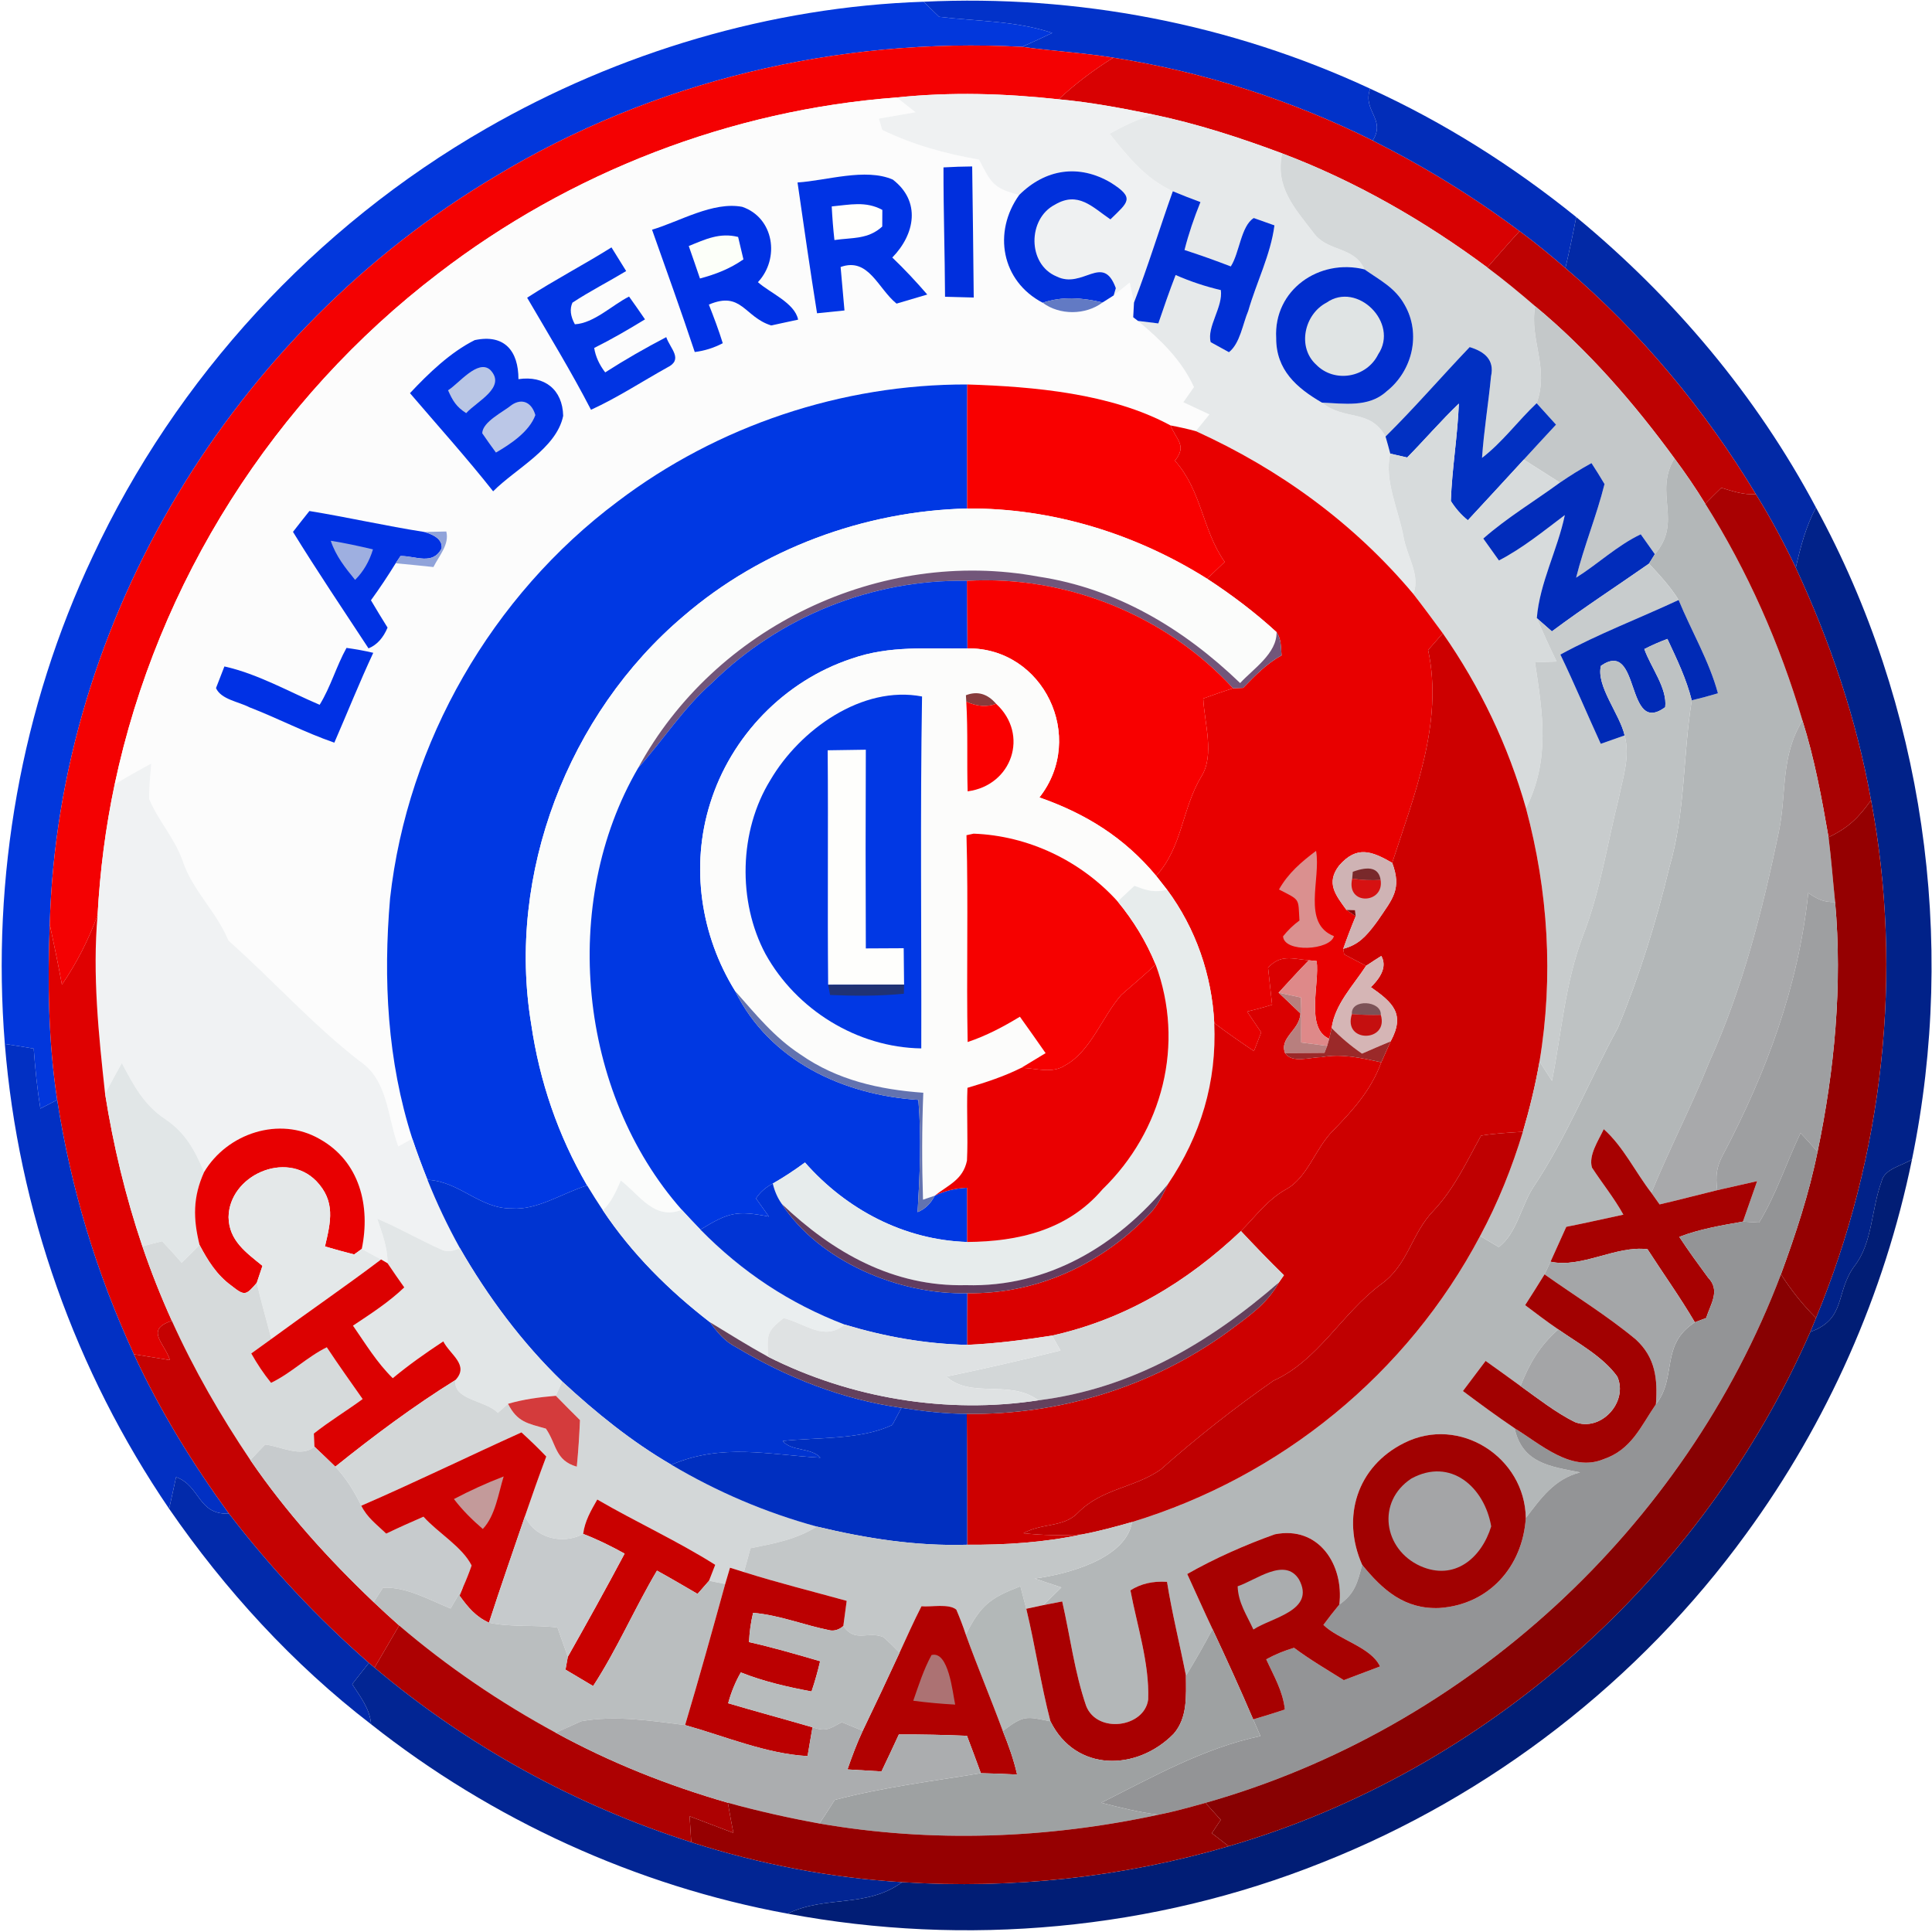 <?xml version="1.0" encoding="UTF-8" standalone="no"?>
<!DOCTYPE svg PUBLIC "-//W3C//DTD SVG 1.1//EN" "http://www.w3.org/Graphics/SVG/1.1/DTD/svg11.dtd">
<svg xmlns="http://www.w3.org/2000/svg" version="1.1" viewBox="0 0 200 200" width="200.0pt" height="200.0pt">
<path d="M 0.00 0.00 L 200.00 0.00 L 200.00 200.00 L 0.00 200.00 L 0.00 0.00 Z" fill="#ffffff" />
<path d="M 95.61 0.18 L 97.22 1.74 C 101.19 2.22 105.08 2.13 108.93 3.41 C 107.90 3.90 106.86 4.38 105.81 4.85 C 86.79 3.83 67.60 8.38 51.28 18.26 C 24.22 34.34 6.04 64.10 5.15 95.69 C 4.91 101.72 5.01 107.89 5.92 113.86 L 4.18 114.76 C 3.85 112.70 3.64 110.64 3.49 108.55 C 2.50 108.37 1.50 108.23 0.50 108.07 C -0.89 90.81 2.19 73.26 9.60 57.59 C 18.22 39.11 32.64 23.46 50.32 13.31 C 64.03 5.42 79.78 0.71 95.61 0.18 Z" fill="#0237dc" />
<path d="M 95.61 0.18 C 111.50 -0.58 127.41 2.47 141.84 9.18 C 141.00 11.49 143.52 12.32 142.10 14.55 C 133.70 10.37 124.52 7.42 115.25 5.97 C 112.12 5.46 108.95 5.29 105.81 4.85 C 106.86 4.38 107.90 3.90 108.93 3.41 C 105.08 2.13 101.19 2.22 97.22 1.74 L 95.61 0.18 Z" fill="#0232c9" />
<path d="M 105.81 4.85 C 108.95 5.29 112.12 5.46 115.25 5.97 C 113.21 7.24 111.35 8.64 109.59 10.28 C 104.00 9.67 98.43 9.50 92.84 10.09 C 75.68 11.37 58.98 17.83 45.36 28.32 C 28.35 41.31 16.31 60.24 11.87 81.20 C 10.92 85.69 10.35 90.17 10.10 94.75 C 9.14 97.33 7.96 99.66 6.41 101.93 C 6.03 99.84 5.59 97.77 5.15 95.69 C 6.04 64.10 24.22 34.34 51.28 18.26 C 67.60 8.38 86.79 3.83 105.81 4.85 Z" fill="#f40102" />
<path d="M 115.25 5.97 C 124.52 7.42 133.70 10.37 142.10 14.55 C 147.44 17.23 152.53 20.35 157.31 23.93 C 156.17 25.16 155.08 26.43 153.97 27.69 C 147.48 22.87 140.30 18.74 132.73 15.88 C 128.40 14.26 123.88 12.79 119.34 11.85 C 116.11 11.19 112.88 10.58 109.59 10.28 C 111.35 8.64 113.21 7.24 115.25 5.97 Z" fill="#d80102" />
<path d="M 92.84 10.09 C 93.48 10.60 94.13 11.11 94.77 11.62 C 93.51 11.84 92.25 12.06 90.98 12.28 L 91.33 13.45 C 94.51 14.99 97.88 15.92 101.35 16.52 C 102.60 18.96 102.86 19.51 105.51 20.18 C 102.75 24.03 103.67 29.11 107.94 31.34 C 109.70 32.65 112.38 32.63 114.14 31.31 L 115.29 30.58 C 115.85 30.14 116.40 29.70 116.95 29.25 L 117.39 31.33 L 117.31 32.84 L 117.80 33.22 C 120.16 35.20 122.29 37.22 123.60 40.07 C 123.24 40.59 122.87 41.11 122.50 41.64 C 123.40 42.06 124.30 42.48 125.20 42.90 L 123.79 44.63 C 122.92 44.40 122.05 44.20 121.17 44.04 C 115.04 40.72 107.01 40.02 100.13 39.80 C 87.16 39.76 74.28 44.07 63.95 51.91 C 50.92 61.66 42.18 76.82 40.38 93.00 C 39.66 101.39 40.09 109.81 42.68 117.87 L 41.23 118.68 C 40.06 115.48 40.18 111.81 37.21 109.83 C 32.32 106.03 28.25 101.45 23.66 97.38 C 22.39 94.32 19.90 92.16 18.89 89.06 C 18.06 86.74 16.36 84.93 15.44 82.70 C 15.42 81.48 15.56 80.25 15.66 79.04 C 14.38 79.73 13.12 80.44 11.87 81.20 C 16.31 60.24 28.35 41.31 45.36 28.32 C 58.98 17.83 75.68 11.37 92.84 10.09 Z" fill="#fcfcfc" />
<path d="M 92.84 10.09 C 98.43 9.50 104.00 9.67 109.59 10.28 C 112.88 10.58 116.11 11.19 119.34 11.85 C 117.77 12.34 116.30 13.05 114.86 13.84 C 116.77 16.22 118.56 18.48 121.41 19.80 C 120.04 23.63 118.86 27.53 117.39 31.33 L 116.95 29.25 C 116.40 29.70 115.85 30.14 115.29 30.58 L 115.51 29.83 C 114.17 26.14 112.10 29.99 109.36 28.61 C 106.35 27.35 106.37 22.65 109.20 21.19 C 111.61 19.76 113.07 21.43 114.95 22.71 C 116.79 20.91 117.52 20.51 115.01 18.92 C 111.69 16.95 108.21 17.49 105.51 20.18 C 102.86 19.51 102.60 18.96 101.35 16.52 C 97.88 15.92 94.51 14.99 91.33 13.45 L 90.98 12.28 C 92.25 12.06 93.51 11.84 94.77 11.62 C 94.13 11.11 93.48 10.60 92.84 10.09 Z" fill="#eff1f2" />
<path d="M 141.84 9.18 C 149.50 12.68 156.62 17.18 163.17 22.47 C 162.83 24.24 162.46 26.00 162.05 27.75 C 160.50 26.42 158.96 25.14 157.31 23.93 C 152.53 20.35 147.44 17.23 142.10 14.55 C 143.52 12.32 141.00 11.49 141.84 9.18 Z" fill="#022db9" />
<path d="M 119.34 11.85 C 123.88 12.79 128.40 14.26 132.73 15.88 C 131.98 19.34 133.99 21.51 135.94 24.05 C 137.40 26.13 140.14 25.42 141.26 27.89 C 136.56 26.72 131.83 30.01 132.11 35.00 C 132.10 38.29 134.21 40.15 136.85 41.68 C 139.20 43.59 141.82 42.28 143.43 45.19 C 143.60 45.78 143.77 46.37 143.92 46.96 C 143.25 49.75 144.82 52.87 145.31 55.66 C 145.68 57.69 147.06 59.53 146.31 61.49 C 140.17 54.17 132.47 48.57 123.79 44.63 L 125.20 42.90 C 124.30 42.48 123.40 42.06 122.50 41.64 C 122.87 41.11 123.24 40.59 123.60 40.07 C 122.29 37.22 120.16 35.20 117.80 33.22 L 119.91 33.48 C 120.48 31.80 121.06 30.12 121.70 28.47 C 123.23 29.14 124.75 29.65 126.38 30.03 C 126.62 31.79 124.91 33.83 125.33 35.42 L 127.22 36.46 C 128.38 35.54 128.65 33.51 129.22 32.18 C 130.06 29.24 131.54 26.36 131.93 23.33 L 129.79 22.57 C 128.46 23.39 128.31 26.20 127.41 27.58 C 125.83 26.97 124.23 26.40 122.62 25.88 C 123.05 24.18 123.61 22.55 124.27 20.92 C 123.31 20.57 122.36 20.19 121.41 19.80 C 118.56 18.48 116.77 16.22 114.86 13.84 C 116.30 13.05 117.77 12.34 119.34 11.85 Z" fill="#e6e9ea" />
<path d="M 132.73 15.88 C 140.30 18.74 147.48 22.87 153.97 27.69 C 155.67 28.96 157.31 30.31 158.92 31.70 C 158.30 35.19 160.41 38.05 159.07 41.74 C 157.10 43.61 155.57 45.74 153.42 47.40 C 153.61 44.57 154.08 41.78 154.35 38.96 C 154.74 37.22 153.63 36.38 152.14 35.93 C 149.21 39.00 146.45 42.20 143.43 45.19 C 141.82 42.28 139.20 43.59 136.85 41.68 C 139.13 41.77 141.69 42.21 143.53 40.52 C 146.21 38.41 147.14 34.57 145.41 31.56 C 144.42 29.77 142.86 29.02 141.26 27.89 C 140.14 25.42 137.40 26.13 135.94 24.05 C 133.99 21.51 131.98 19.34 132.73 15.88 Z" fill="#d4d8d9" />
<path d="M 97.67 17.33 C 98.66 17.27 99.65 17.24 100.64 17.23 C 100.70 21.75 100.76 26.28 100.80 30.80 C 99.81 30.77 98.82 30.74 97.83 30.72 C 97.81 26.26 97.66 21.79 97.67 17.33 Z" fill="#002fdd" />
<path d="M 92.42 18.59 C 95.35 20.84 94.73 24.24 92.37 26.66 C 93.64 27.87 94.84 29.16 95.99 30.49 C 94.93 30.80 93.87 31.11 92.81 31.43 C 90.88 29.87 89.92 26.60 87.02 27.64 C 87.15 29.14 87.28 30.64 87.42 32.14 L 84.58 32.43 C 83.86 27.92 83.21 23.41 82.56 18.89 C 85.56 18.70 89.58 17.36 92.42 18.59 Z" fill="#0033e4" />
<path d="M 115.01 18.92 C 117.52 20.51 116.79 20.91 114.95 22.71 C 113.07 21.43 111.61 19.76 109.20 21.19 C 106.37 22.65 106.35 27.35 109.36 28.61 C 112.10 29.99 114.17 26.14 115.51 29.83 L 115.29 30.58 L 114.14 31.31 C 112.06 30.82 110.00 30.65 107.94 31.34 C 103.67 29.11 102.75 24.03 105.51 20.18 C 108.21 17.49 111.69 16.95 115.01 18.92 Z" fill="#0030dc" />
<path d="M 121.41 19.80 C 122.36 20.19 123.31 20.57 124.27 20.92 C 123.61 22.55 123.05 24.18 122.62 25.88 C 124.23 26.40 125.83 26.97 127.41 27.58 C 128.31 26.20 128.46 23.39 129.79 22.57 L 131.93 23.33 C 131.54 26.36 130.06 29.24 129.22 32.18 C 128.65 33.51 128.38 35.54 127.22 36.46 L 125.33 35.42 C 124.91 33.83 126.62 31.79 126.38 30.03 C 124.75 29.65 123.23 29.14 121.70 28.47 C 121.06 30.12 120.48 31.80 119.91 33.48 L 117.80 33.22 L 117.31 32.84 L 117.39 31.33 C 118.86 27.53 120.04 23.63 121.41 19.80 Z" fill="#002fd5" />
<path d="M 76.83 21.41 C 80.12 22.53 80.76 26.75 78.46 29.21 C 79.71 30.33 82.28 31.36 82.62 33.09 L 79.83 33.69 C 77.04 32.81 76.78 30.09 73.38 31.53 C 73.90 32.85 74.40 34.17 74.82 35.53 C 73.88 36.02 72.91 36.32 71.92 36.44 C 70.51 32.20 68.99 27.99 67.50 23.78 C 70.37 22.92 73.81 20.84 76.83 21.41 Z" fill="#0031e4" />
<path d="M 86.10 21.37 C 87.95 21.20 89.62 20.79 91.34 21.73 C 91.33 22.30 91.33 22.87 91.33 23.45 C 89.86 24.80 88.22 24.58 86.38 24.85 C 86.25 23.69 86.16 22.53 86.10 21.37 Z" fill="#fffffd" />
<path d="M 163.17 22.47 C 173.28 30.82 181.82 40.94 187.99 52.54 C 186.94 54.51 186.39 56.61 185.90 58.77 C 184.65 56.16 183.30 53.61 181.76 51.15 C 176.46 42.37 169.85 34.42 162.05 27.75 C 162.46 26.00 162.83 24.24 163.17 22.47 Z" fill="#0229a6" />
<path d="M 76.41 24.53 C 76.60 25.30 76.78 26.07 76.96 26.85 C 75.55 27.83 74.10 28.39 72.46 28.83 C 72.08 27.70 71.69 26.59 71.30 25.47 C 73.01 24.77 74.51 24.05 76.41 24.53 Z" fill="#fcfff9" />
<path d="M 157.31 23.93 C 158.96 25.14 160.50 26.42 162.05 27.75 C 169.85 34.42 176.46 42.37 181.76 51.15 C 180.49 51.25 179.38 50.85 178.19 50.50 C 177.63 51.04 177.07 51.59 176.53 52.15 C 175.54 50.53 174.47 48.97 173.34 47.45 C 169.15 41.72 164.40 36.24 158.92 31.70 C 157.31 30.31 155.67 28.96 153.97 27.69 C 155.08 26.43 156.17 25.16 157.31 23.93 Z" fill="#be0202" />
<path d="M 63.30 25.61 C 63.80 26.43 64.31 27.25 64.82 28.06 C 62.98 29.17 61.05 30.15 59.26 31.33 C 58.96 31.98 59.05 32.73 59.51 33.57 C 61.49 33.46 63.37 31.58 65.12 30.70 C 65.68 31.48 66.23 32.27 66.77 33.06 C 65.05 34.11 63.32 35.12 61.51 36.02 C 61.65 36.90 62.03 37.74 62.65 38.55 C 64.71 37.23 66.80 36.03 68.97 34.90 C 69.38 36.10 70.79 37.21 69.06 38.05 C 66.44 39.51 63.91 41.17 61.18 42.42 C 59.14 38.47 56.81 34.66 54.57 30.82 C 57.42 28.97 60.43 27.41 63.30 25.61 Z" fill="#0134e3" />
<path d="M 141.26 27.89 C 142.86 29.02 144.42 29.77 145.41 31.56 C 147.14 34.57 146.21 38.41 143.53 40.52 C 141.69 42.21 139.13 41.77 136.85 41.68 C 134.21 40.15 132.10 38.29 132.11 35.00 C 131.83 30.01 136.56 26.72 141.26 27.89 Z" fill="#002dce" />
<path d="M 107.94 31.34 C 110.00 30.65 112.06 30.82 114.14 31.31 C 112.38 32.63 109.70 32.65 107.94 31.34 Z" fill="#627ac4" />
<path d="M 137.32 31.33 C 140.49 29.09 144.86 33.42 142.67 36.68 C 141.48 39.10 138.15 39.69 136.25 37.75 C 134.25 35.92 135.03 32.52 137.32 31.33 Z" fill="#e0e4e4" />
<path d="M 158.92 31.70 C 164.40 36.24 169.15 41.72 173.34 47.45 C 171.15 51.06 174.24 53.98 171.31 57.37 L 169.85 55.31 C 167.44 56.45 165.42 58.38 163.16 59.80 C 163.98 56.52 165.28 53.39 166.10 50.11 C 165.67 49.38 165.22 48.66 164.75 47.94 C 163.62 48.56 162.53 49.24 161.48 49.96 C 160.23 49.17 158.98 48.37 157.74 47.58 C 158.85 46.37 159.96 45.16 161.08 43.96 C 160.41 43.22 159.74 42.48 159.07 41.74 C 160.41 38.05 158.30 35.19 158.92 31.70 Z" fill="#c4c8c9" />
<path d="M 49.14 35.21 C 52.23 34.55 53.67 36.34 53.67 39.25 C 56.36 38.85 58.24 40.32 58.30 43.05 C 57.61 46.42 53.37 48.52 51.05 50.86 C 48.30 47.38 45.32 44.07 42.44 40.70 C 44.36 38.65 46.62 36.47 49.14 35.21 Z" fill="#0033e5" />
<path d="M 152.14 35.93 C 153.63 36.38 154.74 37.22 154.35 38.96 C 154.08 41.78 153.61 44.57 153.42 47.40 C 155.57 45.74 157.10 43.61 159.07 41.74 C 159.74 42.48 160.41 43.22 161.08 43.96 C 159.96 45.16 158.85 46.37 157.74 47.58 C 155.82 49.68 153.88 51.77 151.95 53.86 C 151.23 53.27 150.65 52.60 150.19 51.86 C 150.31 48.50 150.89 45.15 151.02 41.78 C 149.16 43.56 147.48 45.52 145.67 47.36 L 143.92 46.96 C 143.77 46.37 143.60 45.78 143.43 45.19 C 146.45 42.20 149.21 39.00 152.14 35.93 Z" fill="#0130c2" />
<path d="M 50.75 38.29 C 52.49 40.09 49.32 41.57 48.26 42.77 C 47.23 42.11 46.86 41.48 46.38 40.40 C 47.46 39.75 49.47 37.13 50.75 38.29 Z" fill="#b9c6e5" />
<path d="M 100.13 39.80 C 100.10 44.08 100.11 48.36 100.12 52.64 C 89.49 52.89 78.84 56.82 70.77 63.77 C 58.82 73.88 52.42 90.51 54.99 106.01 C 55.85 111.93 57.77 117.55 60.78 122.72 C 58.29 123.47 55.62 125.30 52.98 125.10 C 49.63 125.13 47.64 122.32 44.25 122.13 C 43.69 120.72 43.16 119.31 42.68 117.87 C 40.09 109.81 39.66 101.39 40.38 93.00 C 42.18 76.82 50.92 61.66 63.95 51.91 C 74.28 44.07 87.16 39.76 100.13 39.80 Z" fill="#0038e3" />
<path d="M 100.13 39.80 C 107.01 40.02 115.04 40.72 121.17 44.04 C 121.83 45.61 122.88 46.12 121.63 47.69 C 124.43 50.84 124.44 54.83 126.78 58.17 C 126.18 58.75 125.57 59.33 124.96 59.91 C 117.56 55.25 108.89 52.57 100.12 52.64 C 100.11 48.36 100.10 44.08 100.13 39.80 Z" fill="#f90000" />
<path d="M 55.42 42.97 C 54.80 44.68 52.87 45.96 51.34 46.85 C 50.85 46.19 50.38 45.52 49.92 44.85 C 49.95 43.66 52.10 42.64 52.97 41.92 C 54.08 41.17 55.06 41.69 55.42 42.97 Z" fill="#bbc7e7" />
<path d="M 151.02 41.78 C 150.89 45.15 150.31 48.50 150.19 51.86 C 150.65 52.60 151.23 53.27 151.95 53.86 C 153.88 51.77 155.82 49.68 157.74 47.58 C 158.98 48.37 160.23 49.17 161.48 49.96 C 158.84 51.89 155.99 53.60 153.55 55.75 C 154.09 56.51 154.63 57.26 155.17 58.02 C 157.65 56.73 159.77 54.99 161.99 53.32 C 161.24 56.92 159.38 60.34 159.09 63.99 C 159.74 65.50 160.42 67.00 161.14 68.48 C 160.40 68.51 159.65 68.53 158.90 68.56 C 159.70 73.88 160.50 78.61 157.97 83.67 C 156.12 77.16 153.23 71.11 149.36 65.56 C 148.36 64.19 147.35 62.83 146.31 61.49 C 147.06 59.53 145.68 57.69 145.31 55.66 C 144.82 52.87 143.25 49.75 143.92 46.96 L 145.67 47.36 C 147.48 45.52 149.16 43.56 151.02 41.78 Z" fill="#d7dbdc" />
<path d="M 121.17 44.04 C 122.05 44.20 122.92 44.40 123.79 44.63 C 132.47 48.57 140.17 54.17 146.31 61.49 C 147.35 62.83 148.36 64.19 149.36 65.56 C 148.85 66.14 148.34 66.72 147.84 67.29 C 149.44 74.82 146.41 82.27 144.12 89.32 C 141.98 88.09 140.44 87.51 138.62 89.61 C 137.24 91.41 138.26 92.65 139.38 94.19 L 140.34 94.85 C 139.88 95.96 139.45 97.08 139.05 98.22 L 139.15 98.79 C 139.91 99.20 140.66 99.59 141.42 99.98 C 140.06 102.06 138.19 103.96 137.85 106.42 L 137.60 107.53 C 135.10 106.47 136.62 101.81 136.30 99.49 L 135.49 99.41 C 133.75 99.26 132.60 98.76 131.27 100.17 C 131.41 101.45 131.54 102.73 131.69 104.01 C 130.83 104.28 129.97 104.51 129.10 104.72 C 129.59 105.43 130.08 106.15 130.56 106.87 C 130.31 107.51 130.06 108.16 129.81 108.81 C 128.41 107.87 127.04 106.92 125.70 105.91 C 125.45 100.93 123.79 96.12 120.82 92.11 L 119.69 90.67 C 122.44 87.62 122.32 83.78 124.37 80.37 C 125.76 78.18 124.67 74.80 124.56 72.31 C 125.58 71.94 126.61 71.58 127.64 71.25 C 127.99 71.23 128.34 71.22 128.69 71.21 C 129.92 69.95 131.10 68.70 132.67 67.85 C 132.58 66.98 132.66 66.20 132.15 65.44 C 129.93 63.40 127.49 61.56 124.96 59.91 C 125.57 59.33 126.18 58.75 126.78 58.17 C 124.44 54.83 124.43 50.84 121.63 47.69 C 122.88 46.12 121.83 45.61 121.17 44.04 Z" fill="#e80000" />
<path d="M 164.75 47.94 C 165.22 48.66 165.67 49.38 166.10 50.11 C 165.28 53.39 163.98 56.52 163.16 59.80 C 165.42 58.38 167.44 56.45 169.85 55.31 L 171.31 57.37 L 170.70 58.35 C 167.35 60.69 163.92 62.92 160.65 65.36 C 160.13 64.91 159.61 64.45 159.09 63.99 C 159.38 60.34 161.24 56.92 161.99 53.32 C 159.77 54.99 157.65 56.73 155.17 58.02 C 154.63 57.26 154.09 56.51 153.55 55.75 C 155.99 53.60 158.84 51.89 161.48 49.96 C 162.53 49.24 163.62 48.56 164.75 47.94 Z" fill="#012cbb" />
<path d="M 173.34 47.45 C 174.47 48.97 175.54 50.53 176.53 52.15 C 180.92 59.12 184.26 66.69 186.59 74.59 C 184.29 78.30 184.98 82.07 184.14 86.12 C 182.44 94.28 180.39 102.36 176.93 109.97 C 175.10 114.55 172.82 118.92 170.95 123.48 C 169.30 121.35 168.04 118.68 166.02 116.89 C 165.48 118.05 164.42 119.59 164.80 120.87 C 165.87 122.51 167.10 124.02 168.05 125.74 C 166.08 126.16 164.12 126.61 162.14 127.00 C 161.59 128.20 161.05 129.40 160.51 130.61 C 160.30 131.05 160.10 131.49 159.89 131.92 C 159.23 132.99 158.56 134.06 157.88 135.11 C 159.01 135.96 160.14 136.82 161.31 137.62 C 159.37 139.35 158.36 141.08 157.40 143.48 C 156.20 142.61 155.00 141.74 153.79 140.88 C 153.01 141.92 152.22 142.96 151.44 144.00 C 153.20 145.32 154.97 146.62 156.79 147.85 C 157.60 151.48 160.45 151.80 163.57 152.42 C 160.90 153.11 159.53 155.08 157.95 157.15 C 157.87 150.86 151.08 146.48 145.35 149.38 C 140.49 151.80 138.83 157.05 141.01 161.99 C 140.54 163.78 140.27 164.98 138.65 166.10 C 139.14 161.98 136.51 157.92 131.97 158.83 C 128.93 159.91 125.70 161.34 122.90 162.94 C 123.78 164.84 124.62 166.76 125.52 168.65 C 124.65 170.29 123.74 171.89 122.77 173.47 C 122.14 170.22 121.33 167.03 120.81 163.75 C 119.35 163.65 118.08 163.95 117.02 164.63 C 117.71 168.30 118.99 172.16 118.86 175.92 C 118.49 178.83 113.59 179.51 112.44 176.60 C 111.24 173.12 110.78 169.36 109.96 165.78 L 108.01 166.16 C 108.63 165.55 109.25 164.94 109.87 164.33 C 108.95 164.02 108.03 163.71 107.11 163.41 C 110.37 162.98 116.54 161.41 117.19 157.56 C 132.62 152.86 145.68 142.22 153.22 127.95 L 155.15 129.09 C 157.03 127.69 157.49 124.73 158.80 122.79 C 162.25 117.60 164.51 111.85 167.49 106.39 C 169.70 101.06 171.44 95.47 172.79 89.86 C 174.50 84.02 174.19 78.36 175.13 72.50 C 176.04 72.28 176.94 72.04 177.84 71.77 C 176.93 68.41 175.09 65.32 173.77 62.11 C 172.91 60.72 171.81 59.54 170.70 58.35 L 171.31 57.37 C 174.24 53.98 171.15 51.06 173.34 47.45 Z" fill="#b3b7b8" />
<path d="M 178.19 50.50 C 179.38 50.85 180.49 51.25 181.76 51.15 C 183.30 53.61 184.65 56.16 185.90 58.77 C 189.47 66.45 192.20 74.49 193.69 82.84 C 192.38 84.66 191.36 85.68 189.29 86.67 C 188.58 82.59 187.84 78.55 186.59 74.59 C 184.26 66.69 180.92 59.12 176.53 52.15 C 177.07 51.59 177.63 51.04 178.19 50.50 Z" fill="#a90102" />
<path d="M 32.03 52.90 C 36.01 53.55 39.95 54.45 43.93 55.07 C 45.20 55.43 45.80 55.99 45.72 56.76 C 44.80 58.56 43.05 57.54 41.46 57.56 L 40.96 58.31 C 40.15 59.62 39.31 60.89 38.40 62.14 C 38.96 63.09 39.53 64.03 40.12 64.97 C 39.67 66.04 39.02 66.76 38.15 67.12 C 35.52 63.11 32.84 59.14 30.33 55.06 C 30.89 54.34 31.45 53.62 32.03 52.90 Z" fill="#0031e3" />
<path d="M 100.12 52.64 C 108.89 52.57 117.56 55.25 124.96 59.91 C 127.49 61.56 129.93 63.40 132.15 65.44 C 132.19 67.65 129.74 69.23 128.38 70.71 C 122.54 65.09 115.60 60.91 107.49 59.69 C 91.13 56.66 73.98 64.88 66.06 79.50 C 57.92 93.47 59.86 113.11 70.58 125.24 C 67.73 126.34 66.25 123.74 64.27 122.21 C 63.77 123.34 63.32 124.41 62.41 125.29 C 61.85 124.45 61.31 123.59 60.78 122.72 C 57.77 117.55 55.85 111.93 54.99 106.01 C 52.42 90.51 58.82 73.88 70.77 63.77 C 78.84 56.82 89.49 52.89 100.12 52.64 Z" fill="#fbfcfb" />
<path d="M 187.99 52.54 C 199.13 72.97 202.61 97.24 197.93 120.02 C 196.94 120.67 195.06 120.98 194.78 122.30 C 193.71 125.19 193.85 128.65 191.99 131.04 C 189.95 133.78 191.18 136.51 187.40 137.88 L 187.99 136.44 C 194.96 119.58 197.07 100.79 193.69 82.84 C 192.20 74.49 189.47 66.45 185.90 58.77 C 186.39 56.61 186.94 54.51 187.99 52.54 Z" fill="#012289" />
<path d="M 43.93 55.07 L 46.20 55.02 C 46.54 56.36 45.45 57.53 44.87 58.70 C 43.57 58.56 42.27 58.43 40.96 58.31 L 41.46 57.56 C 43.05 57.54 44.80 58.56 45.72 56.76 C 45.80 55.99 45.20 55.43 43.93 55.07 Z" fill="#90a3da" />
<path d="M 34.24 55.98 C 35.71 56.21 37.16 56.53 38.61 56.87 C 38.23 58.12 37.62 59.17 36.76 60.03 C 35.73 58.77 34.76 57.55 34.24 55.98 Z" fill="#9eafe0" />
<path d="M 107.49 59.69 C 115.60 60.91 122.54 65.09 128.38 70.71 C 129.74 69.23 132.19 67.65 132.15 65.44 C 132.66 66.20 132.58 66.98 132.67 67.85 C 131.10 68.70 129.92 69.95 128.69 71.21 C 128.34 71.22 127.99 71.23 127.64 71.25 C 120.68 63.67 110.35 59.53 100.09 60.13 C 90.30 59.95 80.67 63.84 73.70 70.70 C 70.73 73.31 68.68 76.59 66.06 79.50 C 73.98 64.88 91.13 56.66 107.49 59.69 Z" fill="#72567a" />
<path d="M 170.70 58.35 C 171.81 59.54 172.91 60.72 173.77 62.11 C 169.70 64.01 165.47 65.61 161.53 67.76 C 163.00 70.81 164.30 73.93 165.71 77.00 L 168.18 76.13 C 168.77 78.34 168.01 80.43 167.57 82.63 C 166.36 87.42 165.67 92.25 163.86 96.88 C 162.00 101.84 161.68 106.72 160.66 111.89 C 160.23 111.22 159.80 110.56 159.37 109.89 C 160.83 101.14 160.27 92.22 157.97 83.67 C 160.50 78.61 159.70 73.88 158.90 68.56 C 159.65 68.53 160.40 68.51 161.14 68.48 C 160.42 67.00 159.74 65.50 159.09 63.99 C 159.61 64.45 160.13 64.91 160.65 65.36 C 163.92 62.92 167.35 60.69 170.70 58.35 Z" fill="#c8cccd" />
<path d="M 127.64 71.25 C 126.61 71.58 125.58 71.94 124.56 72.31 C 124.67 74.80 125.76 78.18 124.37 80.37 C 122.32 83.78 122.44 87.62 119.69 90.67 C 116.41 86.72 112.41 84.23 107.60 82.55 C 112.49 76.32 108.02 67.02 100.14 67.12 C 100.12 64.79 100.09 62.46 100.09 60.13 C 110.35 59.53 120.68 63.67 127.64 71.25 Z" fill="#f80000" />
<path d="M 100.09 60.13 C 100.09 62.46 100.12 64.79 100.14 67.12 C 95.98 67.19 92.11 66.79 88.14 68.19 C 81.20 70.49 75.67 76.21 73.51 83.18 C 71.47 89.68 72.52 96.82 76.10 102.59 C 79.65 109.81 87.29 113.36 95.07 113.86 C 95.40 117.75 95.22 121.60 94.99 125.48 C 95.75 125.17 96.35 124.60 96.76 123.78 C 97.78 123.28 98.90 123.01 100.11 122.96 C 100.11 124.83 100.12 126.70 100.12 128.57 C 93.58 128.36 87.62 125.21 83.33 120.34 C 82.26 121.13 81.15 121.86 80.00 122.52 C 79.26 122.91 78.68 123.42 78.26 124.06 C 78.71 124.69 79.16 125.31 79.60 125.94 C 76.28 125.29 75.42 125.50 72.51 127.29 C 71.86 126.61 71.21 125.94 70.58 125.24 C 59.86 113.11 57.92 93.47 66.06 79.50 C 68.68 76.59 70.73 73.31 73.70 70.70 C 80.67 63.84 90.30 59.95 100.09 60.13 Z" fill="#0038e2" />
<path d="M 173.77 62.11 C 175.09 65.32 176.93 68.41 177.84 71.77 C 176.94 72.04 176.04 72.28 175.13 72.50 C 174.57 70.26 173.58 68.22 172.61 66.14 C 171.80 66.44 171.00 66.79 170.22 67.19 C 170.88 69.07 172.62 71.25 172.38 73.21 C 168.22 76.26 169.87 66.07 165.73 68.92 C 165.20 70.99 167.69 73.94 168.18 76.13 L 165.71 77.00 C 164.30 73.93 163.00 70.81 161.53 67.76 C 165.47 65.61 169.70 64.01 173.77 62.11 Z" fill="#002ab6" />
<path d="M 149.36 65.56 C 153.23 71.11 156.12 77.16 157.97 83.67 C 160.27 92.22 160.83 101.14 159.37 109.89 C 158.94 112.34 158.35 114.77 157.65 117.16 C 156.19 117.26 154.77 117.32 153.32 117.56 C 151.81 120.29 150.55 123.05 148.38 125.35 C 146.07 127.75 145.78 130.96 142.94 132.96 C 138.84 136.04 136.47 140.83 131.83 142.93 C 127.78 145.75 123.85 148.85 120.15 152.13 C 117.42 154.04 114.05 154.08 111.58 156.61 C 110.08 158.15 107.89 157.63 105.95 158.72 C 107.96 158.94 109.97 158.97 111.98 158.85 C 108.07 159.68 104.11 159.94 100.12 159.91 C 100.10 155.39 100.12 150.88 100.08 146.36 C 109.67 146.51 119.27 143.53 127.05 137.91 C 129.10 136.36 131.12 135.07 132.39 132.76 L 132.91 132.01 C 131.39 130.53 129.92 128.99 128.46 127.44 C 129.98 125.91 131.18 124.23 133.09 123.14 C 135.38 121.93 136.15 118.85 138.02 117.02 C 140.11 114.86 141.93 112.85 142.99 109.97 C 143.32 109.25 143.64 108.53 143.96 107.80 C 145.49 104.97 144.21 103.80 141.91 102.19 C 143.16 100.97 143.52 99.90 142.99 98.96 C 142.46 99.29 141.94 99.63 141.42 99.98 C 140.66 99.59 139.91 99.20 139.15 98.79 L 139.05 98.22 C 140.61 97.81 141.38 96.95 142.32 95.72 L 142.65 95.27 C 144.15 93.04 145.14 92.06 144.12 89.32 C 146.41 82.27 149.44 74.82 147.84 67.29 C 148.34 66.72 148.85 66.14 149.36 65.56 Z" fill="#cd0000" />
<path d="M 172.61 66.14 C 173.58 68.22 174.57 70.26 175.13 72.50 C 174.19 78.36 174.50 84.02 172.79 89.86 C 171.44 95.47 169.70 101.06 167.49 106.39 C 164.51 111.85 162.25 117.60 158.80 122.79 C 157.49 124.73 157.03 127.69 155.15 129.09 L 153.22 127.95 C 155.07 124.51 156.52 120.89 157.65 117.16 C 158.35 114.77 158.94 112.34 159.37 109.89 C 159.80 110.56 160.23 111.22 160.66 111.89 C 161.68 106.72 162.00 101.84 163.86 96.88 C 165.67 92.25 166.36 87.42 167.57 82.63 C 168.01 80.43 168.77 78.34 168.18 76.13 C 167.69 73.94 165.20 70.99 165.73 68.92 C 169.87 66.07 168.22 76.26 172.38 73.21 C 172.62 71.25 170.88 69.07 170.22 67.19 C 171.00 66.79 171.80 66.44 172.61 66.14 Z" fill="#bec2c3" />
<path d="M 35.87 67.07 C 36.80 67.20 37.72 67.36 38.64 67.58 C 37.21 70.64 35.96 73.78 34.61 76.88 C 31.59 75.84 28.78 74.36 25.80 73.21 C 24.72 72.64 22.88 72.41 22.36 71.23 L 23.23 68.99 C 26.66 69.75 29.87 71.59 33.09 72.96 C 34.24 71.09 34.81 68.98 35.87 67.07 Z" fill="#0031e5" />
<path d="M 100.14 67.12 C 108.02 67.02 112.49 76.32 107.60 82.55 C 112.41 84.23 116.41 86.72 119.69 90.67 L 120.82 92.11 C 119.59 92.40 118.83 92.23 117.69 91.79 L 117.43 91.70 C 116.85 92.24 116.27 92.78 115.70 93.32 C 111.90 89.11 106.46 86.51 100.79 86.30 L 100.05 86.46 C 100.25 93.60 100.03 100.74 100.17 107.87 C 102.09 107.23 103.85 106.30 105.58 105.25 C 106.48 106.50 107.36 107.76 108.24 109.02 C 107.41 109.53 106.57 110.04 105.73 110.54 C 103.94 111.43 102.06 112.05 100.15 112.61 C 100.05 115.12 100.22 117.64 100.10 120.15 C 99.68 122.14 98.20 122.64 96.76 123.78 L 95.55 124.19 C 95.43 120.49 95.43 116.81 95.58 113.12 C 91.03 112.79 86.68 111.82 82.88 109.17 C 80.16 107.40 78.22 104.99 76.10 102.59 C 72.52 96.82 71.47 89.68 73.51 83.18 C 75.67 76.21 81.20 70.49 88.14 68.19 C 92.11 66.79 95.98 67.19 100.14 67.12 Z" fill="#fcfcfb" />
<path d="M 99.99 71.97 C 101.18 71.51 102.22 71.81 103.12 72.86 C 102.17 73.21 101.14 73.14 100.03 72.64 L 99.99 71.97 Z" fill="#883b3c" />
<path d="M 95.45 72.10 C 95.25 84.24 95.40 96.39 95.37 108.53 C 88.73 108.43 82.44 104.53 79.24 98.75 C 76.34 93.32 76.50 86.01 79.75 80.75 C 82.80 75.54 89.25 70.91 95.45 72.10 Z" fill="#0138e4" />
<path d="M 100.03 72.64 C 101.14 73.14 102.17 73.21 103.12 72.86 C 106.57 76.04 104.77 81.31 100.17 81.92 C 100.08 78.82 100.21 75.74 100.03 72.64 Z" fill="#fa0000" />
<path d="M 186.59 74.59 C 187.84 78.55 188.58 82.59 189.29 86.67 C 189.57 88.90 189.74 91.15 189.97 93.38 C 188.76 93.41 188.17 93.09 187.19 92.44 C 186.18 102.06 182.86 111.02 178.37 119.53 C 177.65 120.86 177.60 121.74 177.76 123.21 C 175.77 123.69 173.79 124.22 171.80 124.68 L 170.95 123.48 C 172.82 118.92 175.10 114.55 176.93 109.97 C 180.39 102.36 182.44 94.28 184.14 86.12 C 184.98 82.07 184.29 78.30 186.59 74.59 Z" fill="#a8a9ab" />
<path d="M 89.63 77.61 C 89.60 84.46 89.60 91.32 89.63 98.18 C 90.94 98.18 92.24 98.17 93.55 98.16 C 93.57 99.42 93.58 100.67 93.59 101.92 C 90.97 101.93 88.35 101.94 85.73 101.94 C 85.65 93.85 85.75 85.76 85.68 77.67 C 87.00 77.65 88.31 77.63 89.63 77.61 Z" fill="#fefefc" />
<path d="M 15.66 79.04 C 15.56 80.25 15.42 81.48 15.44 82.70 C 16.36 84.93 18.06 86.74 18.89 89.06 C 19.90 92.16 22.39 94.32 23.66 97.38 C 28.25 101.45 32.32 106.03 37.21 109.83 C 40.18 111.81 40.06 115.48 41.23 118.68 L 42.68 117.87 C 43.16 119.31 43.69 120.72 44.25 122.13 C 45.22 124.56 46.33 126.90 47.60 129.19 C 46.85 129.58 46.17 129.62 45.59 129.31 C 43.38 128.32 41.29 127.10 39.05 126.16 C 39.56 127.68 40.13 129.14 40.12 130.77 L 39.45 130.38 L 37.45 129.29 C 38.37 124.86 37.25 120.23 33.09 117.91 C 28.93 115.51 23.52 117.32 21.13 121.33 C 20.14 119.03 19.21 117.27 17.09 115.84 C 14.85 114.34 13.83 112.32 12.61 110.05 C 12.02 111.10 11.45 112.16 10.88 113.23 C 10.21 107.13 9.56 100.88 10.10 94.75 C 10.35 90.17 10.92 85.69 11.87 81.20 C 13.12 80.44 14.38 79.73 15.66 79.04 Z" fill="#f0f2f3" />
<path d="M 193.69 82.84 C 197.07 100.79 194.96 119.58 187.99 136.44 C 186.59 135.04 185.44 133.58 184.36 131.92 C 185.88 127.79 187.28 123.55 188.15 119.23 C 189.91 110.79 190.74 101.99 189.97 93.38 C 189.74 91.15 189.57 88.90 189.29 86.67 C 191.36 85.68 192.38 84.66 193.69 82.84 Z" fill="#950001" />
<path d="M 100.05 86.46 L 100.79 86.30 C 106.46 86.51 111.90 89.11 115.70 93.32 C 117.36 95.34 118.63 97.43 119.63 99.84 C 118.48 100.94 117.25 101.95 116.06 103.01 C 114.12 105.22 112.90 108.85 110.27 110.28 C 108.92 111.18 107.27 110.58 105.73 110.54 C 106.57 110.04 107.41 109.53 108.24 109.02 C 107.36 107.76 106.48 106.50 105.58 105.25 C 103.85 106.30 102.09 107.23 100.17 107.87 C 100.03 100.74 100.25 93.60 100.05 86.46 Z" fill="#f60100" />
<path d="M 136.24 88.08 C 136.76 91.02 134.74 95.59 138.09 96.91 C 137.69 98.38 132.94 98.65 132.82 96.93 C 133.30 96.32 133.86 95.77 134.52 95.29 C 134.37 92.94 134.65 93.24 132.40 92.08 C 133.35 90.39 134.72 89.22 136.24 88.08 Z" fill="#da908f" />
<path d="M 144.12 89.32 C 145.14 92.06 144.15 93.04 142.65 95.27 L 142.32 95.72 C 141.38 96.95 140.61 97.81 139.05 98.22 C 139.45 97.08 139.88 95.96 140.34 94.85 L 140.27 94.22 L 139.38 94.19 C 138.26 92.65 137.24 91.41 138.62 89.61 C 140.44 87.51 141.98 88.09 144.12 89.32 Z" fill="#cfb3b4" />
<path d="M 140.04 90.25 C 141.78 89.60 142.74 89.88 142.92 91.09 C 141.95 91.15 140.97 91.11 139.98 90.96 L 140.04 90.25 Z" fill="#79292b" />
<path d="M 117.43 91.70 L 117.69 91.79 C 118.83 92.23 119.59 92.40 120.82 92.11 C 123.79 96.12 125.45 100.93 125.70 105.91 C 125.97 112.03 124.31 117.53 120.90 122.59 C 115.66 128.96 108.45 133.28 100.00 133.04 C 92.48 133.22 86.24 129.68 80.94 124.64 C 80.49 124.01 80.18 123.30 80.00 122.52 C 81.15 121.86 82.26 121.13 83.33 120.34 C 87.62 125.21 93.58 128.36 100.12 128.57 C 105.45 128.53 110.54 127.33 114.13 123.12 C 120.37 117.06 122.68 108.08 119.63 99.84 C 118.63 97.43 117.36 95.34 115.70 93.32 C 116.27 92.78 116.85 92.24 117.43 91.70 Z" fill="#e7ecec" />
<path d="M 139.98 90.96 C 140.97 91.11 141.95 91.15 142.92 91.09 C 143.33 93.58 139.32 93.78 139.98 90.96 Z" fill="#d61111" />
<path d="M 187.19 92.44 C 188.17 93.09 188.76 93.41 189.97 93.38 C 190.74 101.99 189.91 110.79 188.15 119.23 C 187.57 118.57 186.99 117.92 186.39 117.29 C 184.89 120.44 183.87 123.66 182.10 126.56 L 180.43 126.46 C 180.92 125.06 181.41 123.66 181.90 122.27 C 180.52 122.58 179.14 122.90 177.76 123.21 C 177.60 121.74 177.65 120.86 178.37 119.53 C 182.86 111.02 186.18 102.06 187.19 92.44 Z" fill="#9e9fa1" />
<path d="M 139.38 94.19 L 140.27 94.22 L 140.34 94.85 L 139.38 94.19 Z" fill="#850909" />
<path d="M 10.10 94.75 C 9.56 100.88 10.21 107.13 10.88 113.23 C 11.73 118.60 13.00 123.87 14.74 129.02 C 15.63 131.64 16.65 134.21 17.79 136.73 C 14.96 137.66 17.02 139.00 17.60 140.80 C 16.36 140.59 15.11 140.39 13.86 140.19 C 9.95 131.69 7.36 123.11 5.92 113.86 C 5.01 107.89 4.91 101.72 5.15 95.69 C 5.59 97.77 6.03 99.84 6.41 101.93 C 7.96 99.66 9.14 97.33 10.10 94.75 Z" fill="#df0101" />
<path d="M 142.65 95.27 L 142.32 95.72 L 142.65 95.27 Z" fill="#863c3d" />
<path d="M 135.49 99.41 C 134.42 100.50 133.40 101.64 132.36 102.76 C 133.12 103.47 133.87 104.19 134.62 104.91 C 134.56 106.65 132.41 107.39 133.03 109.02 C 133.76 110.11 135.66 109.43 136.77 109.44 C 138.92 109.04 140.90 109.52 142.99 109.97 C 141.93 112.85 140.11 114.86 138.02 117.02 C 136.15 118.85 135.38 121.93 133.09 123.14 C 131.18 124.23 129.98 125.91 128.46 127.44 C 122.85 132.74 116.50 136.56 108.91 138.26 C 105.99 138.71 103.07 139.09 100.11 139.22 C 100.10 137.44 100.11 135.65 100.13 133.87 C 107.27 133.99 113.92 130.92 118.84 125.83 C 119.80 124.91 120.32 123.77 120.90 122.59 C 124.31 117.53 125.97 112.03 125.70 105.91 C 127.04 106.92 128.41 107.87 129.81 108.81 C 130.06 108.16 130.31 107.51 130.56 106.87 C 130.08 106.15 129.59 105.43 129.10 104.72 C 129.97 104.51 130.83 104.28 131.69 104.01 C 131.54 102.73 131.41 101.45 131.27 100.17 C 132.60 98.76 133.75 99.26 135.49 99.41 Z" fill="#da0000" />
<path d="M 135.49 99.41 L 136.30 99.49 C 136.62 101.81 135.10 106.47 137.60 107.53 L 137.39 108.27 L 134.70 107.92 C 134.68 106.37 134.74 104.81 134.67 103.26 L 132.36 102.76 C 133.40 101.64 134.42 100.50 135.49 99.41 Z" fill="#de8989" />
<path d="M 142.99 98.96 C 143.52 99.90 143.16 100.97 141.91 102.19 C 144.21 103.80 145.49 104.97 143.96 107.80 C 142.97 108.21 141.98 108.64 141.00 109.07 C 139.86 108.29 138.81 107.40 137.85 106.42 C 138.19 103.96 140.06 102.06 141.42 99.98 C 141.94 99.63 142.46 99.29 142.99 98.96 Z" fill="#d5b5b5" />
<path d="M 119.63 99.84 C 122.68 108.08 120.37 117.06 114.13 123.12 C 110.54 127.33 105.45 128.53 100.12 128.57 C 100.12 126.70 100.11 124.83 100.11 122.96 C 98.90 123.01 97.78 123.28 96.76 123.78 C 98.20 122.64 99.68 122.14 100.10 120.15 C 100.22 117.64 100.05 115.12 100.15 112.61 C 102.06 112.05 103.94 111.43 105.73 110.54 C 107.27 110.58 108.92 111.18 110.27 110.28 C 112.90 108.85 114.12 105.22 116.06 103.01 C 117.25 101.95 118.48 100.94 119.63 99.84 Z" fill="#ea0001" />
<path d="M 85.73 101.94 C 88.35 101.94 90.97 101.93 93.59 101.92 L 93.57 102.87 C 91.03 103.12 88.48 103.11 85.93 103.00 L 85.73 101.94 Z" fill="#203274" />
<path d="M 76.10 102.59 C 78.22 104.99 80.16 107.40 82.88 109.17 C 86.68 111.82 91.03 112.79 95.58 113.12 C 95.43 116.81 95.43 120.49 95.55 124.19 L 96.76 123.78 C 96.35 124.60 95.75 125.17 94.99 125.48 C 95.22 121.60 95.40 117.75 95.07 113.86 C 87.29 113.36 79.65 109.81 76.10 102.59 Z" fill="#6373b0" />
<path d="M 132.36 102.76 L 134.67 103.26 C 134.74 104.81 134.68 106.37 134.70 107.92 L 137.39 108.27 L 137.11 108.99 C 135.75 109.00 134.39 109.01 133.03 109.02 C 132.41 107.39 134.56 106.65 134.62 104.91 C 133.87 104.19 133.12 103.47 132.36 102.76 Z" fill="#b87f7e" />
<path d="M 142.94 105.06 C 141.95 105.09 140.95 105.06 139.95 104.98 C 139.81 103.36 143.03 103.57 142.94 105.06 Z" fill="#7c5257" />
<path d="M 139.95 104.98 C 140.95 105.06 141.95 105.09 142.94 105.06 C 143.80 107.91 138.97 108.00 139.95 104.98 Z" fill="#c50f0f" />
<path d="M 137.60 107.53 L 137.85 106.42 C 138.81 107.40 139.86 108.29 141.00 109.07 C 141.98 108.64 142.97 108.21 143.96 107.80 C 143.64 108.53 143.32 109.25 142.99 109.97 C 140.90 109.52 138.92 109.04 136.77 109.44 C 135.66 109.43 133.76 110.11 133.03 109.02 C 134.39 109.01 135.75 109.00 137.11 108.99 L 137.39 108.27 L 137.60 107.53 Z" fill="#9b2929" />
<path d="M 0.50 108.07 C 1.50 108.23 2.50 108.37 3.49 108.55 C 3.64 110.64 3.85 112.70 4.18 114.76 L 5.92 113.86 C 7.36 123.11 9.95 131.69 13.86 140.19 C 16.56 146.04 19.92 151.48 23.70 156.69 C 20.45 156.83 20.75 153.80 18.23 152.91 C 17.99 154.00 17.75 155.09 17.51 156.19 C 7.79 141.93 1.89 125.27 0.50 108.07 Z" fill="#0230c3" />
<path d="M 12.61 110.05 C 13.83 112.32 14.85 114.34 17.09 115.84 C 19.21 117.27 20.14 119.03 21.13 121.33 C 19.96 123.92 19.98 126.15 20.66 128.88 C 20.04 129.50 19.43 130.11 18.81 130.72 C 18.14 129.97 17.48 129.22 16.79 128.49 C 16.10 128.66 15.42 128.84 14.74 129.02 C 13.00 123.87 11.73 118.60 10.88 113.23 C 11.45 112.16 12.02 111.10 12.61 110.05 Z" fill="#e1e6e7" />
<path d="M 33.09 117.91 C 37.25 120.23 38.37 124.86 37.45 129.29 L 36.66 129.86 C 35.64 129.60 34.64 129.33 33.64 129.03 C 34.25 126.45 34.75 124.35 32.73 122.25 C 29.56 119.04 23.72 121.71 23.66 126.00 C 23.70 128.43 25.48 129.66 27.17 131.04 L 26.58 132.80 C 25.45 134.10 25.34 134.19 23.94 133.08 C 22.44 131.99 21.51 130.49 20.66 128.88 C 19.98 126.15 19.96 123.92 21.13 121.33 C 23.52 117.32 28.93 115.51 33.09 117.91 Z" fill="#e80001" />
<path d="M 153.32 117.56 C 154.77 117.32 156.19 117.26 157.65 117.16 C 156.52 120.89 155.07 124.51 153.22 127.95 C 145.68 142.22 132.62 152.86 117.19 157.56 C 115.46 158.05 113.75 158.52 111.98 158.85 C 109.97 158.97 107.96 158.94 105.95 158.72 C 107.89 157.63 110.08 158.15 111.58 156.61 C 114.05 154.08 117.42 154.04 120.15 152.13 C 123.85 148.85 127.78 145.75 131.83 142.93 C 136.47 140.83 138.84 136.04 142.94 132.96 C 145.78 130.96 146.07 127.75 148.38 125.35 C 150.55 123.05 151.81 120.29 153.32 117.56 Z" fill="#bf0001" />
<path d="M 166.02 116.89 C 168.04 118.68 169.30 121.35 170.95 123.48 L 171.80 124.68 C 173.79 124.22 175.77 123.69 177.76 123.21 C 179.14 122.90 180.52 122.58 181.90 122.27 C 181.41 123.66 180.92 125.06 180.43 126.46 C 178.22 126.85 175.94 127.23 173.84 128.04 C 174.78 129.48 175.80 130.87 176.82 132.26 C 178.12 133.59 177.08 134.98 176.62 136.44 L 175.45 136.88 C 173.93 134.29 172.18 131.85 170.55 129.32 C 167.31 128.90 163.73 131.32 160.51 130.61 C 161.05 129.40 161.59 128.20 162.14 127.00 C 164.12 126.61 166.08 126.16 168.05 125.74 C 167.10 124.02 165.87 122.51 164.80 120.87 C 164.42 119.59 165.48 118.05 166.02 116.89 Z" fill="#a70101" />
<path d="M 186.39 117.29 C 186.99 117.92 187.57 118.57 188.15 119.23 C 187.28 123.55 185.88 127.79 184.36 131.92 C 174.42 158.19 151.83 178.98 124.79 186.63 C 123.18 187.08 121.57 187.53 119.93 187.86 C 117.92 187.61 115.97 187.13 114.01 186.62 C 119.25 183.98 124.69 180.92 130.48 179.72 C 130.23 179.15 129.98 178.57 129.73 177.99 C 130.83 177.67 131.92 177.33 133.01 176.97 C 132.80 175.04 131.87 173.51 131.08 171.77 C 132.01 171.26 132.97 170.87 133.96 170.58 C 135.61 171.81 137.37 172.84 139.11 173.93 C 140.36 173.45 141.61 172.98 142.86 172.51 C 141.93 170.50 138.62 169.78 137.00 168.21 C 137.53 167.49 138.08 166.79 138.65 166.10 C 140.27 164.98 140.54 163.78 141.01 161.99 C 143.13 164.60 145.41 166.62 149.02 166.46 C 154.14 166.11 157.62 162.19 157.95 157.15 C 159.53 155.08 160.90 153.11 163.57 152.42 C 160.45 151.80 157.60 151.48 156.79 147.85 C 159.46 149.48 162.63 152.42 165.96 151.07 C 168.89 150.08 169.81 147.72 171.42 145.37 C 173.65 142.54 171.82 139.24 175.45 136.88 L 176.62 136.44 C 177.08 134.98 178.12 133.59 176.82 132.26 C 175.80 130.87 174.78 129.48 173.84 128.04 C 175.94 127.23 178.22 126.85 180.43 126.46 L 182.10 126.56 C 183.87 123.66 184.89 120.44 186.39 117.29 Z" fill="#939496" />
<path d="M 197.93 120.02 C 195.07 133.97 189.17 147.27 180.77 158.77 C 169.73 173.98 154.32 185.91 136.84 192.82 C 119.38 199.80 99.99 201.56 81.53 198.10 C 85.49 196.17 89.65 197.56 93.40 194.84 C 104.80 195.57 116.23 194.34 127.19 191.12 C 153.89 183.33 176.24 163.30 187.40 137.88 C 191.18 136.51 189.95 133.78 191.99 131.04 C 193.85 128.65 193.71 125.19 194.78 122.30 C 195.06 120.98 196.94 120.67 197.93 120.02 Z" fill="#011d75" />
<path d="M 32.73 122.25 C 34.75 124.35 34.25 126.45 33.64 129.03 C 34.64 129.33 35.64 129.60 36.66 129.86 L 37.45 129.29 L 39.45 130.38 C 35.72 133.20 31.86 135.84 28.09 138.61 C 27.59 136.67 27.03 134.75 26.58 132.80 L 27.17 131.04 C 25.48 129.66 23.70 128.43 23.66 126.00 C 23.72 121.71 29.56 119.04 32.73 122.25 Z" fill="#e4e8e9" />
<path d="M 44.25 122.13 C 47.64 122.32 49.63 125.13 52.98 125.10 C 55.62 125.30 58.29 123.47 60.78 122.72 C 61.31 123.59 61.85 124.45 62.41 125.29 C 65.42 129.80 69.23 133.58 73.50 136.88 C 74.29 137.96 75.03 138.87 76.24 139.48 C 81.49 142.63 87.25 144.88 93.32 145.74 L 92.37 147.51 C 89.07 149.08 84.62 148.77 81.03 149.17 C 81.90 150.26 83.98 149.83 84.93 150.90 C 79.49 150.59 74.78 149.38 69.50 151.63 C 65.38 149.23 61.69 146.24 58.20 143.01 C 54.03 138.98 50.49 134.22 47.60 129.19 C 46.33 126.90 45.22 124.56 44.25 122.13 Z" fill="#0034d1" />
<path d="M 64.27 122.21 C 66.25 123.74 67.73 126.34 70.58 125.24 C 71.21 125.94 71.86 126.61 72.51 127.29 C 76.80 131.66 81.71 134.93 87.44 137.12 C 85.29 138.88 83.41 137.01 81.12 136.45 C 79.30 137.86 79.43 138.20 79.51 140.45 C 77.47 139.33 75.49 138.09 73.50 136.88 C 69.23 133.58 65.42 129.80 62.41 125.29 C 63.32 124.41 63.77 123.34 64.27 122.21 Z" fill="#eaeeef" />
<path d="M 80.00 122.52 C 80.18 123.30 80.49 124.01 80.94 124.64 C 84.83 130.60 93.14 134.06 100.13 133.87 C 100.11 135.65 100.10 137.44 100.11 139.22 C 95.76 139.12 91.60 138.37 87.44 137.12 C 81.71 134.93 76.80 131.66 72.51 127.29 C 75.42 125.50 76.28 125.29 79.60 125.94 C 79.16 125.31 78.71 124.69 78.26 124.06 C 78.68 123.42 79.26 122.91 80.00 122.52 Z" fill="#0134d4" />
<path d="M 120.90 122.59 C 120.32 123.77 119.80 124.91 118.84 125.83 C 113.92 130.92 107.27 133.99 100.13 133.87 C 93.14 134.06 84.83 130.60 80.94 124.64 C 86.24 129.68 92.48 133.22 100.00 133.04 C 108.45 133.28 115.66 128.96 120.90 122.59 Z" fill="#623d60" />
<path d="M 39.05 126.16 C 41.29 127.10 43.38 128.32 45.59 129.31 C 46.17 129.62 46.85 129.58 47.60 129.19 C 50.49 134.22 54.03 138.98 58.20 143.01 L 57.54 144.49 C 55.86 144.63 54.21 144.85 52.59 145.32 C 52.24 145.63 51.89 145.94 51.54 146.26 C 50.29 144.94 46.87 144.96 47.15 142.86 C 48.61 141.30 46.60 140.25 45.89 138.86 C 44.08 140.05 42.32 141.29 40.66 142.67 C 39.01 141.05 37.85 139.12 36.54 137.23 C 38.39 136.00 40.24 134.81 41.85 133.27 C 41.30 132.50 40.76 131.72 40.23 130.93 L 40.12 130.77 C 40.13 129.14 39.56 127.68 39.05 126.16 Z" fill="#e2e6e7" />
<path d="M 16.79 128.49 C 17.48 129.22 18.14 129.97 18.81 130.72 C 19.43 130.11 20.04 129.50 20.66 128.88 C 21.51 130.49 22.44 131.99 23.94 133.08 C 25.34 134.19 25.45 134.10 26.58 132.80 C 27.03 134.75 27.59 136.67 28.09 138.61 C 27.40 139.11 26.71 139.61 26.01 140.11 C 26.62 141.19 27.28 142.19 28.06 143.15 C 30.15 142.15 31.76 140.49 33.83 139.47 C 35.03 141.28 36.29 143.05 37.54 144.83 C 35.88 146.05 34.10 147.12 32.49 148.40 L 32.55 149.76 C 31.17 150.94 29.09 149.72 27.45 149.54 C 26.93 150.07 26.42 150.61 25.92 151.15 C 22.83 146.56 20.07 141.77 17.79 136.73 C 16.65 134.21 15.63 131.64 14.74 129.02 C 15.42 128.84 16.10 128.66 16.79 128.49 Z" fill="#d6dadb" />
<path d="M 128.46 127.44 C 129.92 128.99 131.39 130.53 132.91 132.01 L 132.39 132.76 C 125.17 139.03 117.14 143.76 107.49 144.96 C 104.52 142.76 100.51 144.83 97.97 142.50 C 101.93 141.68 105.86 140.78 109.78 139.80 L 108.91 138.26 C 116.50 136.56 122.85 132.74 128.46 127.44 Z" fill="#d3d7d8" />
<path d="M 170.55 129.32 C 172.18 131.85 173.93 134.29 175.45 136.88 C 171.82 139.24 173.65 142.54 171.42 145.37 C 171.61 142.73 171.37 140.54 169.35 138.67 C 166.38 136.20 163.04 134.15 159.89 131.92 C 160.10 131.49 160.30 131.05 160.51 130.61 C 163.73 131.32 167.31 128.90 170.55 129.32 Z" fill="#a4a6a8" />
<path d="M 39.45 130.38 L 40.12 130.77 L 40.23 130.93 C 40.76 131.72 41.30 132.50 41.85 133.27 C 40.24 134.81 38.39 136.00 36.54 137.23 C 37.85 139.12 39.01 141.05 40.66 142.67 C 42.32 141.29 44.08 140.05 45.89 138.86 C 46.60 140.25 48.61 141.30 47.15 142.86 C 42.86 145.52 38.64 148.67 34.71 151.83 C 34.00 151.12 33.27 150.45 32.55 149.76 L 32.49 148.40 C 34.10 147.12 35.88 146.05 37.54 144.83 C 36.29 143.05 35.03 141.28 33.83 139.47 C 31.76 140.49 30.15 142.15 28.06 143.15 C 27.28 142.19 26.62 141.19 26.01 140.11 C 26.71 139.61 27.40 139.11 28.09 138.61 C 31.86 135.84 35.72 133.20 39.45 130.38 Z" fill="#dc0101" />
<path d="M 159.89 131.92 C 163.04 134.15 166.38 136.20 169.35 138.67 C 171.37 140.54 171.61 142.73 171.42 145.37 C 169.81 147.72 168.89 150.08 165.96 151.07 C 162.63 152.42 159.46 149.48 156.79 147.85 C 154.97 146.62 153.20 145.32 151.44 144.00 C 152.22 142.96 153.01 141.92 153.79 140.88 C 155.00 141.74 156.20 142.61 157.40 143.48 C 159.20 144.77 161.02 146.20 163.00 147.20 C 165.73 148.28 168.59 145.12 167.42 142.50 C 165.94 140.44 163.37 139.06 161.31 137.62 C 160.14 136.82 159.01 135.96 157.88 135.11 C 158.56 134.06 159.23 132.99 159.89 131.92 Z" fill="#a20101" />
<path d="M 184.36 131.92 C 185.44 133.58 186.59 135.04 187.99 136.44 L 187.40 137.88 C 176.24 163.30 153.89 183.33 127.19 191.12 C 126.61 190.67 126.03 190.22 125.45 189.77 C 125.76 189.31 126.06 188.85 126.37 188.39 C 125.85 187.80 125.32 187.22 124.79 186.63 C 151.83 178.98 174.42 158.19 184.36 131.92 Z" fill="#880102" />
<path d="M 132.39 132.76 C 131.12 135.07 129.10 136.36 127.05 137.91 C 119.27 143.53 109.67 146.51 100.08 146.36 C 97.81 146.36 95.56 146.09 93.32 145.74 C 87.25 144.88 81.49 142.63 76.24 139.48 C 75.03 138.87 74.29 137.96 73.50 136.88 C 75.49 138.09 77.47 139.33 79.51 140.45 C 88.07 144.76 98.01 146.41 107.49 144.96 C 117.14 143.76 125.17 139.03 132.39 132.76 Z" fill="#64415d" />
<path d="M 81.12 136.45 C 83.41 137.01 85.29 138.88 87.44 137.12 C 91.60 138.37 95.76 139.12 100.11 139.22 C 103.07 139.09 105.99 138.71 108.91 138.26 L 109.78 139.80 C 105.86 140.78 101.93 141.68 97.97 142.50 C 100.51 144.83 104.52 142.76 107.49 144.96 C 98.01 146.41 88.07 144.76 79.51 140.45 C 79.43 138.20 79.30 137.86 81.12 136.45 Z" fill="#dfe2e3" />
<path d="M 17.79 136.73 C 20.07 141.77 22.83 146.56 25.92 151.15 C 29.60 156.53 33.96 161.36 38.68 165.85 C 39.55 166.67 40.42 167.48 41.32 168.27 C 40.47 169.72 39.62 171.18 38.77 172.63 L 38.19 172.15 C 32.83 167.46 28.04 162.33 23.70 156.69 C 19.92 151.48 16.56 146.04 13.86 140.19 C 15.11 140.39 16.36 140.59 17.60 140.80 C 17.02 139.00 14.96 137.66 17.79 136.73 Z" fill="#c50202" />
<path d="M 161.31 137.62 C 163.37 139.06 165.94 140.44 167.42 142.50 C 168.59 145.12 165.73 148.28 163.00 147.20 C 161.02 146.20 159.20 144.77 157.40 143.48 C 158.36 141.08 159.37 139.35 161.31 137.62 Z" fill="#a4a5a7" />
<path d="M 47.15 142.86 C 46.87 144.96 50.29 144.94 51.54 146.26 C 51.89 145.94 52.24 145.63 52.59 145.32 C 53.55 147.22 54.62 147.35 56.51 147.89 C 57.63 149.50 57.44 151.18 59.71 151.83 C 59.87 150.22 59.97 148.62 60.04 147.01 C 59.20 146.17 58.36 145.34 57.54 144.49 L 58.20 143.01 C 61.69 146.24 65.38 149.23 69.50 151.63 C 74.24 154.44 79.23 156.57 84.55 158.03 C 82.42 159.37 80.11 159.79 77.69 160.27 C 77.47 161.10 77.24 161.92 77.01 162.74 L 75.57 162.29 L 75.07 163.98 L 73.40 163.64 L 74.04 161.99 C 70.12 159.51 65.85 157.57 61.83 155.23 C 61.17 156.39 60.54 157.45 60.37 158.79 C 58.27 159.93 55.33 159.25 54.35 156.94 C 55.06 154.88 55.78 152.82 56.55 150.78 C 55.72 149.91 54.86 149.08 53.98 148.28 C 48.44 150.78 42.98 153.45 37.40 155.87 C 36.67 154.38 35.85 153.05 34.71 151.83 C 38.64 148.67 42.86 145.52 47.15 142.86 Z" fill="#d3d7d8" />
<path d="M 57.54 144.49 C 58.36 145.34 59.20 146.17 60.04 147.01 C 59.97 148.62 59.87 150.22 59.71 151.83 C 57.44 151.18 57.63 149.50 56.51 147.89 C 54.62 147.35 53.55 147.22 52.59 145.32 C 54.21 144.85 55.86 144.63 57.54 144.49 Z" fill="#d43b3c" />
<path d="M 93.32 145.74 C 95.56 146.09 97.81 146.36 100.08 146.36 C 100.12 150.88 100.10 155.39 100.12 159.91 C 94.81 160.07 89.69 159.26 84.55 158.03 C 79.23 156.57 74.24 154.44 69.50 151.63 C 74.78 149.38 79.49 150.59 84.93 150.90 C 83.98 149.83 81.90 150.26 81.03 149.17 C 84.62 148.77 89.07 149.08 92.37 147.51 L 93.32 145.74 Z" fill="#002fc0" />
<path d="M 27.45 149.54 C 29.09 149.72 31.17 150.94 32.55 149.76 C 33.27 150.45 34.00 151.12 34.71 151.83 C 35.85 153.05 36.67 154.38 37.40 155.87 C 38.00 157.10 39.01 157.83 39.98 158.76 C 41.25 158.15 42.54 157.57 43.84 157.01 C 45.32 158.67 47.85 160.12 48.82 162.06 C 48.56 162.81 48.27 163.54 47.95 164.26 C 47.52 165.01 47.09 165.76 46.64 166.51 C 44.50 165.64 41.98 164.21 39.64 164.37 L 38.68 165.85 C 33.96 161.36 29.60 156.53 25.92 151.15 C 26.42 150.61 26.93 150.07 27.45 149.54 Z" fill="#c7cbcd" />
<path d="M 53.98 148.28 C 54.86 149.08 55.72 149.91 56.55 150.78 C 55.78 152.82 55.06 154.88 54.35 156.94 C 53.10 160.62 51.81 164.28 50.62 167.98 C 49.23 167.35 48.44 166.38 47.57 165.18 L 47.95 164.26 C 48.27 163.54 48.56 162.81 48.82 162.06 C 47.85 160.12 45.32 158.67 43.84 157.01 C 42.54 157.57 41.25 158.15 39.98 158.76 C 39.01 157.83 38.00 157.10 37.40 155.87 C 42.98 153.45 48.44 150.78 53.98 148.28 Z" fill="#cf0101" />
<path d="M 145.35 149.38 C 151.08 146.48 157.87 150.86 157.95 157.15 C 157.62 162.19 154.14 166.11 149.02 166.46 C 145.41 166.62 143.13 164.60 141.01 161.99 C 138.83 157.05 140.49 151.80 145.35 149.38 Z" fill="#a10101" />
<path d="M 154.37 158.01 C 153.36 161.30 150.56 163.68 147.04 162.12 C 143.22 160.40 142.46 155.46 146.10 153.06 C 150.16 150.84 153.67 153.94 154.37 158.01 Z" fill="#a4a5a7" />
<path d="M 18.23 152.91 C 20.75 153.80 20.45 156.83 23.70 156.69 C 28.04 162.33 32.83 167.46 38.19 172.15 C 37.61 172.87 37.03 173.60 36.46 174.34 C 37.32 175.70 38.27 176.84 38.42 178.50 C 30.33 172.28 23.29 164.58 17.51 156.19 C 17.75 155.09 17.99 154.00 18.23 152.91 Z" fill="#022aab" />
<path d="M 52.14 152.84 C 51.59 154.61 51.28 156.91 49.98 158.28 C 48.88 157.33 47.87 156.34 46.99 155.18 C 48.67 154.30 50.37 153.52 52.14 152.84 Z" fill="#c39a9a" />
<path d="M 61.83 155.23 C 65.85 157.57 70.12 159.51 74.04 161.99 L 73.40 163.64 C 73.01 164.09 72.61 164.55 72.21 165.00 C 70.82 164.19 69.43 163.37 68.01 162.59 C 65.69 166.50 63.88 170.73 61.40 174.54 C 60.44 173.97 59.49 173.41 58.54 172.84 L 58.78 171.51 C 60.78 167.97 62.75 164.42 64.66 160.83 C 63.27 160.06 61.86 159.36 60.37 158.79 C 60.54 157.45 61.17 156.39 61.83 155.23 Z" fill="#c90100" />
<path d="M 54.35 156.94 C 55.33 159.25 58.27 159.93 60.37 158.79 C 61.86 159.36 63.27 160.06 64.66 160.83 C 62.75 164.42 60.78 167.97 58.78 171.51 C 58.43 170.50 58.07 169.49 57.71 168.48 C 55.35 168.18 52.93 168.47 50.62 167.98 C 51.81 164.28 53.10 160.62 54.35 156.94 Z" fill="#c6cacc" />
<path d="M 84.55 158.03 C 89.69 159.26 94.81 160.07 100.12 159.91 C 104.11 159.94 108.07 159.68 111.98 158.85 C 113.75 158.52 115.46 158.05 117.19 157.56 C 116.54 161.41 110.37 162.98 107.11 163.41 C 108.03 163.71 108.95 164.02 109.87 164.33 C 109.25 164.94 108.63 165.55 108.01 166.16 L 106.24 166.54 L 105.63 164.21 C 102.49 165.42 101.53 166.16 99.98 169.21 C 99.69 168.33 99.36 167.48 99.00 166.63 C 98.24 165.98 96.39 166.37 95.39 166.28 C 94.58 167.86 93.86 169.48 93.12 171.09 C 92.59 170.54 92.05 170.01 91.49 169.49 C 89.85 168.78 88.56 170.11 87.30 168.33 C 87.41 167.46 87.53 166.59 87.65 165.72 C 84.08 164.73 80.53 163.85 77.01 162.74 C 77.24 161.92 77.47 161.10 77.69 160.27 C 80.11 159.79 82.42 159.37 84.55 158.03 Z" fill="#c3c7c8" />
<path d="M 131.97 158.83 C 136.51 157.92 139.14 161.98 138.65 166.10 C 138.08 166.79 137.53 167.49 137.00 168.21 C 138.62 169.78 141.93 170.50 142.86 172.51 C 141.61 172.98 140.36 173.45 139.11 173.93 C 137.37 172.84 135.61 171.81 133.96 170.58 C 132.97 170.87 132.01 171.26 131.08 171.77 C 131.87 173.51 132.80 175.04 133.01 176.97 C 131.92 177.33 130.83 177.67 129.73 177.99 C 128.39 174.85 126.97 171.74 125.52 168.65 C 124.62 166.76 123.78 164.84 122.90 162.94 C 125.70 161.34 128.93 159.91 131.97 158.83 Z" fill="#a70101" />
<path d="M 68.01 162.59 C 69.43 163.37 70.82 164.19 72.21 165.00 C 72.61 164.55 73.01 164.09 73.40 163.64 L 75.07 163.98 C 73.72 168.86 72.37 173.73 70.92 178.58 C 67.42 178.13 63.67 177.55 60.17 178.18 C 59.29 178.57 58.41 178.97 57.53 179.37 C 51.76 176.24 46.32 172.54 41.32 168.27 C 40.42 167.48 39.55 166.67 38.68 165.85 L 39.64 164.37 C 41.98 164.21 44.50 165.64 46.64 166.51 C 47.09 165.76 47.52 165.01 47.95 164.26 L 47.57 165.18 C 48.44 166.38 49.23 167.35 50.62 167.98 C 52.93 168.47 55.35 168.18 57.71 168.48 C 58.07 169.49 58.43 170.50 58.78 171.51 L 58.54 172.84 C 59.49 173.41 60.44 173.97 61.40 174.54 C 63.88 170.73 65.69 166.50 68.01 162.59 Z" fill="#babebf" />
<path d="M 75.57 162.29 L 77.01 162.74 C 80.53 163.85 84.08 164.73 87.65 165.72 C 87.53 166.59 87.41 167.46 87.30 168.33 C 86.87 168.69 86.43 168.84 85.96 168.78 C 83.26 168.25 80.74 167.20 77.96 166.96 C 77.72 167.97 77.58 168.98 77.54 169.99 C 80.02 170.54 82.46 171.26 84.90 171.97 C 84.65 173.03 84.36 174.07 84.01 175.10 C 81.51 174.63 79.06 174.07 76.69 173.13 C 76.12 174.12 75.69 175.18 75.38 176.32 C 78.28 177.18 81.20 177.96 84.11 178.81 C 83.93 179.80 83.77 180.80 83.60 181.79 C 79.34 181.56 75.03 179.73 70.92 178.58 C 72.37 173.73 73.72 168.86 75.07 163.98 L 75.57 162.29 Z" fill="#bb0001" />
<path d="M 134.47 163.50 C 136.23 166.74 131.63 167.44 129.75 168.69 C 129.05 167.16 128.18 165.93 128.12 164.21 C 129.99 163.60 133.00 161.15 134.47 163.50 Z" fill="#aaadaf" />
<path d="M 105.63 164.21 L 106.24 166.54 C 107.17 170.40 107.74 174.35 108.74 178.19 C 106.20 177.68 106.00 177.54 103.81 179.19 C 102.58 175.85 101.19 172.56 99.98 169.21 C 101.53 166.16 102.49 165.42 105.63 164.21 Z" fill="#b3b8b8" />
<path d="M 120.81 163.75 C 121.33 167.03 122.14 170.22 122.77 173.47 C 122.78 175.55 122.95 177.82 121.49 179.49 C 117.70 183.35 111.36 183.48 108.74 178.19 C 107.74 174.35 107.17 170.40 106.24 166.54 L 108.01 166.16 L 109.96 165.78 C 110.78 169.36 111.24 173.12 112.44 176.60 C 113.59 179.51 118.49 178.83 118.86 175.92 C 118.99 172.16 117.71 168.30 117.02 164.63 C 118.08 163.95 119.35 163.65 120.81 163.75 Z" fill="#a90001" />
<path d="M 95.39 166.28 C 96.39 166.37 98.24 165.98 99.00 166.63 C 99.36 167.48 99.69 168.33 99.98 169.21 C 101.19 172.56 102.58 175.85 103.81 179.19 C 104.41 180.67 104.94 182.15 105.29 183.70 C 104.04 183.63 102.79 183.59 101.54 183.56 C 101.07 182.27 100.59 180.98 100.10 179.69 C 97.75 179.59 95.40 179.54 93.05 179.55 C 92.46 180.83 91.86 182.11 91.25 183.38 C 90.07 183.31 88.90 183.24 87.73 183.17 C 88.20 181.82 88.70 180.47 89.31 179.17 C 90.60 176.49 91.87 173.80 93.12 171.09 C 93.86 169.48 94.58 167.86 95.39 166.28 Z" fill="#b10101" />
<path d="M 77.96 166.96 C 80.74 167.20 83.26 168.25 85.96 168.78 C 86.43 168.84 86.87 168.69 87.30 168.33 C 88.56 170.11 89.85 168.78 91.49 169.49 C 92.05 170.01 92.59 170.54 93.12 171.09 C 91.87 173.80 90.60 176.49 89.31 179.17 C 88.59 178.88 87.86 178.58 87.14 178.28 C 85.84 178.97 85.55 179.29 84.11 178.81 C 81.20 177.96 78.28 177.18 75.38 176.32 C 75.69 175.18 76.12 174.12 76.69 173.13 C 79.06 174.07 81.51 174.63 84.01 175.10 C 84.36 174.07 84.65 173.03 84.90 171.97 C 82.46 171.26 80.02 170.54 77.54 169.99 C 77.58 168.98 77.72 167.97 77.96 166.96 Z" fill="#b7bbbc" />
<path d="M 41.32 168.27 C 46.32 172.54 51.76 176.24 57.53 179.37 C 63.18 182.46 69.17 184.84 75.35 186.62 C 75.52 187.66 75.72 188.70 75.92 189.74 C 74.41 189.17 72.90 188.60 71.39 188.02 C 71.45 188.91 71.51 189.81 71.56 190.71 C 59.56 186.88 48.40 180.76 38.77 172.63 C 39.62 171.18 40.47 169.72 41.32 168.27 Z" fill="#ad0102" />
<path d="M 125.52 168.65 C 126.97 171.74 128.39 174.85 129.73 177.99 C 129.98 178.57 130.23 179.15 130.48 179.72 C 124.69 180.92 119.25 183.98 114.01 186.62 C 115.97 187.13 117.92 187.61 119.93 187.86 C 108.38 190.34 96.50 190.79 84.83 188.77 C 85.37 187.96 85.89 187.15 86.41 186.33 C 91.35 185.02 96.50 184.39 101.54 183.56 C 102.79 183.59 104.04 183.63 105.29 183.70 C 104.94 182.15 104.41 180.67 103.81 179.19 C 106.00 177.54 106.20 177.68 108.74 178.19 C 111.36 183.48 117.70 183.35 121.49 179.49 C 122.95 177.82 122.78 175.55 122.77 173.47 C 123.74 171.89 124.65 170.29 125.52 168.65 Z" fill="#9ea1a2" />
<path d="M 96.43 171.33 C 98.20 170.86 98.61 175.21 98.88 176.46 C 97.43 176.38 95.98 176.25 94.54 176.06 C 95.11 174.43 95.60 172.86 96.43 171.33 Z" fill="#ac7273" />
<path d="M 38.19 172.15 L 38.77 172.63 C 48.40 180.76 59.56 186.88 71.56 190.71 C 78.62 192.97 86.00 194.40 93.40 194.84 C 89.65 197.56 85.49 196.17 81.53 198.10 C 65.88 195.23 50.89 188.37 38.42 178.50 C 38.27 176.84 37.32 175.70 36.46 174.34 C 37.03 173.60 37.61 172.87 38.19 172.15 Z" fill="#022593" />
<path d="M 60.17 178.18 C 63.67 177.55 67.42 178.13 70.92 178.58 C 75.03 179.73 79.34 181.56 83.60 181.79 C 83.77 180.80 83.93 179.80 84.11 178.81 C 85.55 179.29 85.84 178.97 87.14 178.28 C 87.86 178.58 88.59 178.88 89.31 179.17 C 88.70 180.47 88.20 181.82 87.73 183.17 C 88.90 183.24 90.07 183.31 91.25 183.38 C 91.86 182.11 92.46 180.83 93.05 179.55 C 95.40 179.54 97.75 179.59 100.10 179.69 C 100.59 180.98 101.07 182.27 101.54 183.56 C 96.50 184.39 91.35 185.02 86.41 186.33 C 85.89 187.15 85.37 187.96 84.83 188.77 C 81.64 188.19 78.48 187.48 75.35 186.62 C 69.17 184.84 63.18 182.46 57.53 179.37 C 58.41 178.97 59.29 178.57 60.17 178.18 Z" fill="#abadaf" />
<path d="M 75.35 186.62 C 78.48 187.48 81.64 188.19 84.83 188.77 C 96.50 190.79 108.38 190.34 119.93 187.86 C 121.57 187.53 123.18 187.08 124.79 186.63 C 125.32 187.22 125.85 187.80 126.37 188.39 C 126.06 188.85 125.76 189.31 125.45 189.77 C 126.03 190.22 126.61 190.67 127.19 191.12 C 116.23 194.34 104.80 195.57 93.40 194.84 C 86.00 194.40 78.62 192.97 71.56 190.71 C 71.51 189.81 71.45 188.91 71.39 188.02 C 72.90 188.60 74.41 189.17 75.92 189.74 C 75.72 188.70 75.52 187.66 75.35 186.62 Z" fill="#960001" />
</svg>